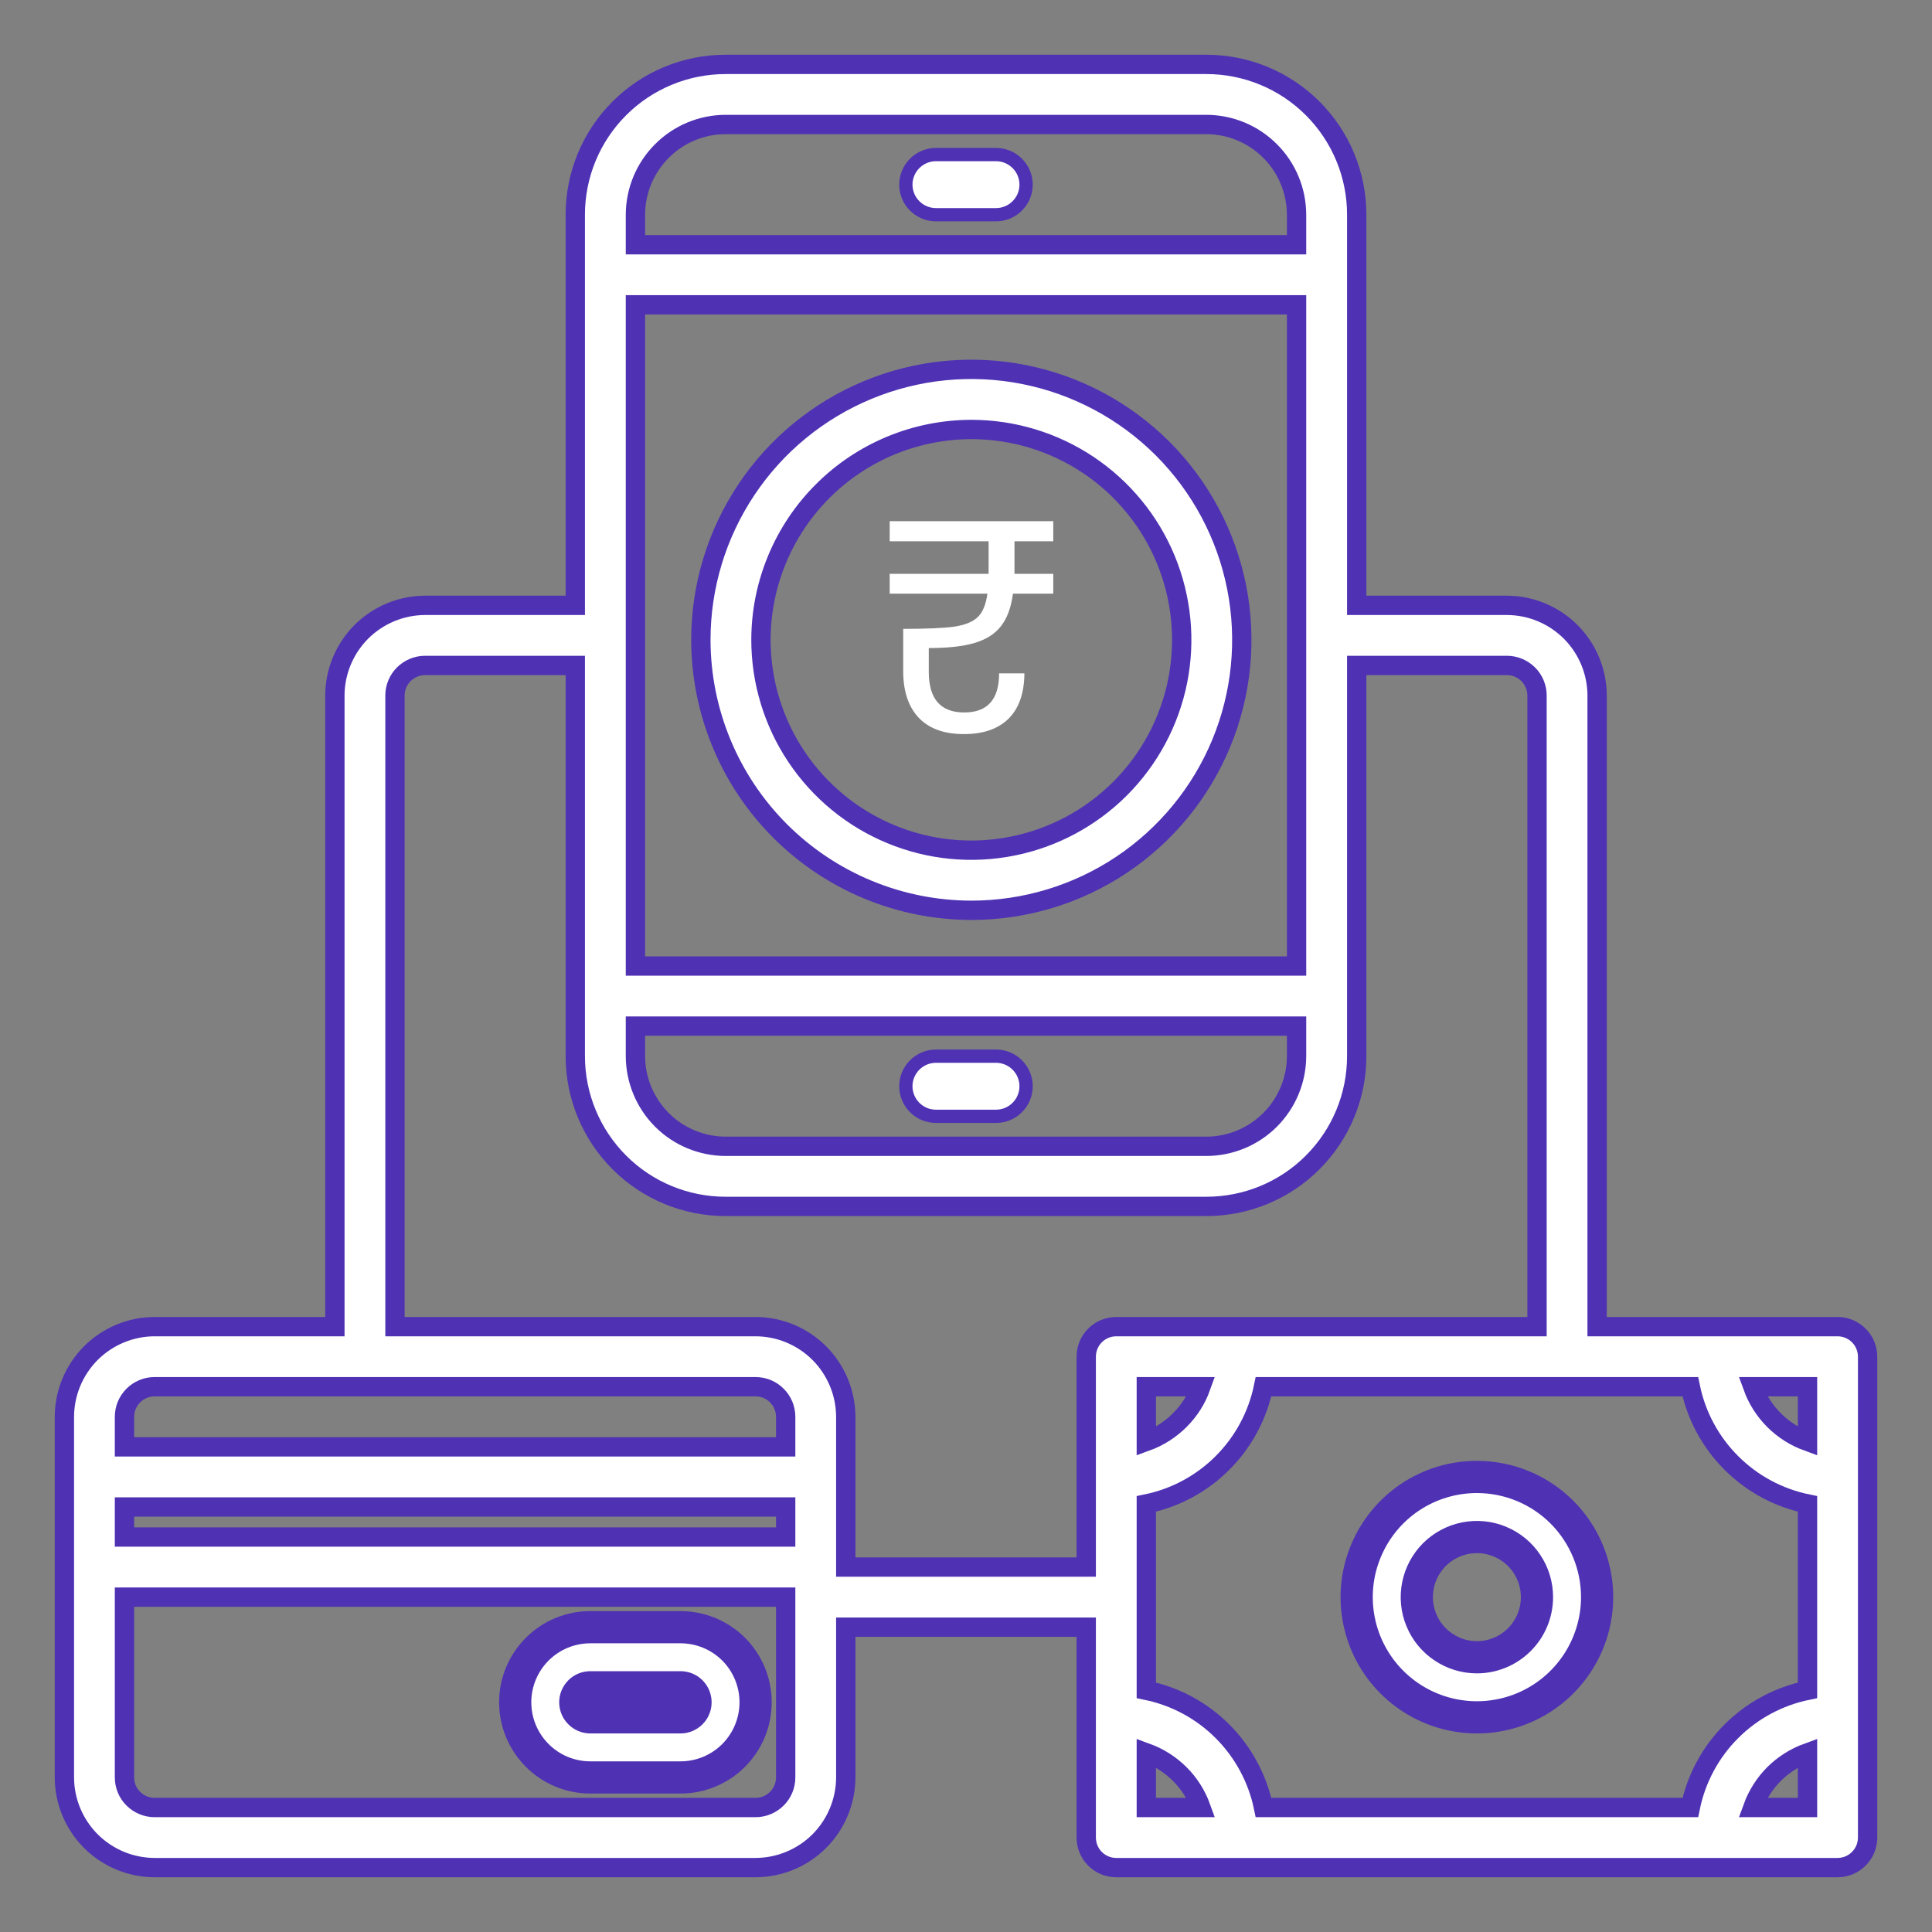 <svg width="30" height="30" viewBox="0 0 30 30" fill="none" xmlns="http://www.w3.org/2000/svg">
<rect x="0" y="0" width="30" height="30" fill="#808080" stroke="none"/>
<path d="M28.533 20.6H24.8V10.8C24.799 10.429 24.651 10.074 24.389 9.811C24.126 9.549 23.771 9.401 23.4 9.4H21.067V3.333C21.067 2.714 20.821 2.121 20.383 1.683C19.946 1.246 19.352 1 18.733 1H11.267C10.648 1 10.054 1.246 9.617 1.683C9.179 2.121 8.933 2.714 8.933 3.333V9.4H6.6C6.229 9.401 5.874 9.549 5.611 9.811C5.349 10.074 5.201 10.429 5.2 10.8V20.6H2.4C2.029 20.601 1.674 20.749 1.411 21.011C1.149 21.274 1.001 21.629 1 22V27.6C1.001 27.971 1.149 28.326 1.411 28.589C1.674 28.851 2.029 28.999 2.4 29H11.733C12.104 28.999 12.46 28.851 12.722 28.589C12.984 28.326 13.132 27.971 13.133 27.6V25.267H16.867V28.533C16.867 28.657 16.916 28.776 17.003 28.863C17.091 28.951 17.21 29 17.333 29H28.533C28.657 29 28.776 28.951 28.863 28.863C28.951 28.776 29 28.657 29 28.533V21.067C29 20.943 28.951 20.824 28.863 20.737C28.776 20.649 28.657 20.6 28.533 20.6ZM9.867 3.333C9.868 2.962 10.016 2.607 10.278 2.345C10.54 2.082 10.896 1.934 11.267 1.933H18.733C19.104 1.934 19.46 2.082 19.722 2.345C19.984 2.607 20.132 2.962 20.133 3.333V3.8H9.867V3.333ZM9.867 4.733H20.133V15H9.867V4.733ZM9.867 15.933H20.133V16.4C20.132 16.771 19.984 17.126 19.722 17.389C19.46 17.651 19.104 17.799 18.733 17.8H11.267C10.896 17.799 10.54 17.651 10.278 17.389C10.016 17.126 9.868 16.771 9.867 16.4V15.933ZM12.2 27.6C12.2 27.724 12.151 27.843 12.063 27.93C11.976 28.017 11.857 28.067 11.733 28.067H2.4C2.276 28.067 2.158 28.017 2.07 27.93C1.982 27.843 1.933 27.724 1.933 27.6V24.8H12.2V27.6ZM12.2 23.867H1.933V23.4H12.2V23.867ZM12.2 22.467H1.933V22C1.933 21.876 1.982 21.758 2.07 21.67C2.158 21.582 2.276 21.533 2.4 21.533H11.733C11.857 21.533 11.976 21.582 12.063 21.67C12.151 21.758 12.2 21.876 12.2 22V22.467ZM16.867 21.067V24.333H13.133V22C13.132 21.629 12.984 21.274 12.722 21.011C12.46 20.749 12.104 20.601 11.733 20.6H6.133V10.8C6.133 10.676 6.183 10.557 6.27 10.47C6.358 10.383 6.476 10.333 6.6 10.333H8.933V16.4C8.933 17.019 9.179 17.612 9.617 18.05C10.054 18.488 10.648 18.733 11.267 18.733H18.733C19.352 18.733 19.946 18.488 20.383 18.05C20.821 17.612 21.067 17.019 21.067 16.4V10.333H23.4C23.524 10.333 23.642 10.383 23.73 10.47C23.817 10.557 23.867 10.676 23.867 10.8V20.6H17.333C17.21 20.6 17.091 20.649 17.003 20.737C16.916 20.824 16.867 20.943 16.867 21.067ZM18.649 21.533C18.579 21.729 18.466 21.906 18.319 22.052C18.172 22.199 17.995 22.312 17.8 22.383V21.533H18.649ZM17.8 28.067V27.217C17.995 27.288 18.172 27.401 18.319 27.547C18.466 27.694 18.579 27.872 18.649 28.067H17.8ZM28.067 28.067H27.217C27.288 27.872 27.401 27.694 27.547 27.547C27.694 27.401 27.872 27.288 28.067 27.217V28.067ZM28.067 26.247C27.619 26.339 27.207 26.56 26.884 26.884C26.56 27.207 26.339 27.619 26.247 28.067H19.62C19.528 27.619 19.306 27.207 18.983 26.884C18.66 26.56 18.248 26.339 17.8 26.247V23.353C18.248 23.261 18.66 23.04 18.983 22.716C19.306 22.393 19.528 21.982 19.62 21.533H26.247C26.339 21.982 26.56 22.393 26.884 22.716C27.207 23.04 27.619 23.261 28.067 23.353V26.247ZM28.067 22.383C27.872 22.312 27.694 22.199 27.547 22.052C27.401 21.906 27.288 21.729 27.217 21.533H28.067V22.383Z" fill="white" stroke="#4F31B4" stroke-width="0.3"/>
<path d="M22.933 22.934C22.564 22.934 22.203 23.043 21.896 23.248C21.589 23.453 21.35 23.745 21.209 24.086C21.067 24.427 21.03 24.802 21.102 25.164C21.174 25.526 21.352 25.859 21.613 26.12C21.874 26.381 22.207 26.559 22.569 26.631C22.931 26.703 23.306 26.666 23.647 26.525C23.988 26.384 24.28 26.144 24.485 25.837C24.69 25.53 24.8 25.169 24.8 24.8C24.8 24.305 24.603 23.83 24.253 23.48C23.903 23.13 23.428 22.934 22.933 22.934ZM22.933 25.734C22.748 25.734 22.568 25.679 22.415 25.576C22.261 25.474 22.141 25.328 22.071 25.157C22 24.987 21.982 24.799 22.018 24.618C22.054 24.437 22.143 24.271 22.273 24.14C22.404 24.01 22.57 23.921 22.751 23.885C22.932 23.849 23.12 23.867 23.29 23.938C23.461 24.009 23.607 24.128 23.709 24.282C23.812 24.435 23.866 24.616 23.866 24.8C23.866 25.048 23.768 25.285 23.593 25.46C23.418 25.635 23.181 25.734 22.933 25.734Z" fill="white" stroke="#4F31B4" stroke-width="0.5"/>
<path d="M14.533 3.334H15.466C15.59 3.334 15.709 3.285 15.796 3.197C15.884 3.11 15.933 2.991 15.933 2.867C15.933 2.743 15.884 2.625 15.796 2.537C15.709 2.45 15.59 2.4 15.466 2.4H14.533C14.409 2.4 14.291 2.45 14.203 2.537C14.116 2.625 14.066 2.743 14.066 2.867C14.066 2.991 14.116 3.11 14.203 3.197C14.291 3.285 14.409 3.334 14.533 3.334Z" fill="white" stroke="#4F31B4" stroke-width="0.206"/>
<path d="M14.533 17.334H15.466C15.59 17.334 15.709 17.285 15.796 17.197C15.884 17.11 15.933 16.991 15.933 16.867C15.933 16.743 15.884 16.625 15.796 16.537C15.709 16.45 15.59 16.4 15.466 16.4H14.533C14.409 16.4 14.291 16.45 14.203 16.537C14.116 16.625 14.066 16.743 14.066 16.867C14.066 16.991 14.116 17.11 14.203 17.197C14.291 17.285 14.409 17.334 14.533 17.334Z" fill="white" stroke="#4F31B4" stroke-width="0.206"/>
<path d="M9.167 27.6H10.567C10.876 27.6 11.173 27.477 11.392 27.258C11.61 27.039 11.733 26.743 11.733 26.433C11.733 26.124 11.61 25.827 11.392 25.608C11.173 25.39 10.876 25.267 10.567 25.267H9.167C8.857 25.267 8.56 25.39 8.342 25.608C8.123 25.827 8 26.124 8 26.433C8 26.743 8.123 27.039 8.342 27.258C8.56 27.477 8.857 27.6 9.167 27.6ZM9.167 26.2H10.567C10.629 26.2 10.688 26.224 10.732 26.268C10.775 26.312 10.8 26.371 10.8 26.433C10.8 26.495 10.775 26.555 10.732 26.598C10.688 26.642 10.629 26.667 10.567 26.667H9.167C9.105 26.667 9.045 26.642 9.002 26.598C8.958 26.555 8.933 26.495 8.933 26.433C8.933 26.371 8.958 26.312 9.002 26.268C9.045 26.224 9.105 26.2 9.167 26.2Z" fill="white" stroke="#4F31B4" stroke-width="0.5"/>
<path d="M15.083 14.135C15.914 14.135 16.726 13.889 17.416 13.428C18.107 12.966 18.645 12.31 18.963 11.543C19.281 10.775 19.364 9.931 19.202 9.116C19.04 8.301 18.64 7.553 18.053 6.965C17.465 6.378 16.717 5.978 15.902 5.816C15.088 5.654 14.243 5.737 13.476 6.055C12.708 6.373 12.052 6.911 11.591 7.602C11.129 8.293 10.883 9.105 10.883 9.935C10.884 11.049 11.327 12.117 12.114 12.904C12.902 13.691 13.969 14.134 15.083 14.135ZM15.083 6.669C15.729 6.669 16.36 6.86 16.898 7.219C17.435 7.578 17.854 8.088 18.101 8.685C18.348 9.282 18.413 9.939 18.287 10.573C18.161 11.206 17.849 11.788 17.393 12.245C16.936 12.702 16.354 13.013 15.72 13.139C15.086 13.265 14.43 13.201 13.833 12.953C13.236 12.706 12.726 12.287 12.367 11.75C12.008 11.213 11.816 10.581 11.816 9.935C11.817 9.069 12.162 8.239 12.774 7.627C13.386 7.014 14.217 6.67 15.083 6.669Z" fill="white" stroke="#4F31B4" stroke-width="0.3"/>
<path d="M15.753 8.831V8.91H16.355V9.218H15.729C15.701 9.433 15.639 9.601 15.543 9.723C15.449 9.844 15.312 9.931 15.132 9.984C14.954 10.037 14.717 10.063 14.422 10.063V10.432C14.422 10.853 14.605 11.063 14.973 11.063C15.334 11.063 15.514 10.861 15.514 10.456H15.907C15.904 10.767 15.821 11.002 15.659 11.161C15.497 11.32 15.267 11.399 14.968 11.399C14.66 11.399 14.425 11.314 14.263 11.142C14.104 10.971 14.025 10.731 14.025 10.423V9.765C14.38 9.765 14.641 9.754 14.809 9.732C14.98 9.707 15.105 9.657 15.183 9.582C15.261 9.505 15.311 9.383 15.332 9.218H13.815V8.91H15.351V8.826V8.405H13.815V8.093H16.355V8.405H15.753V8.831Z" fill="white"/>
</svg>
